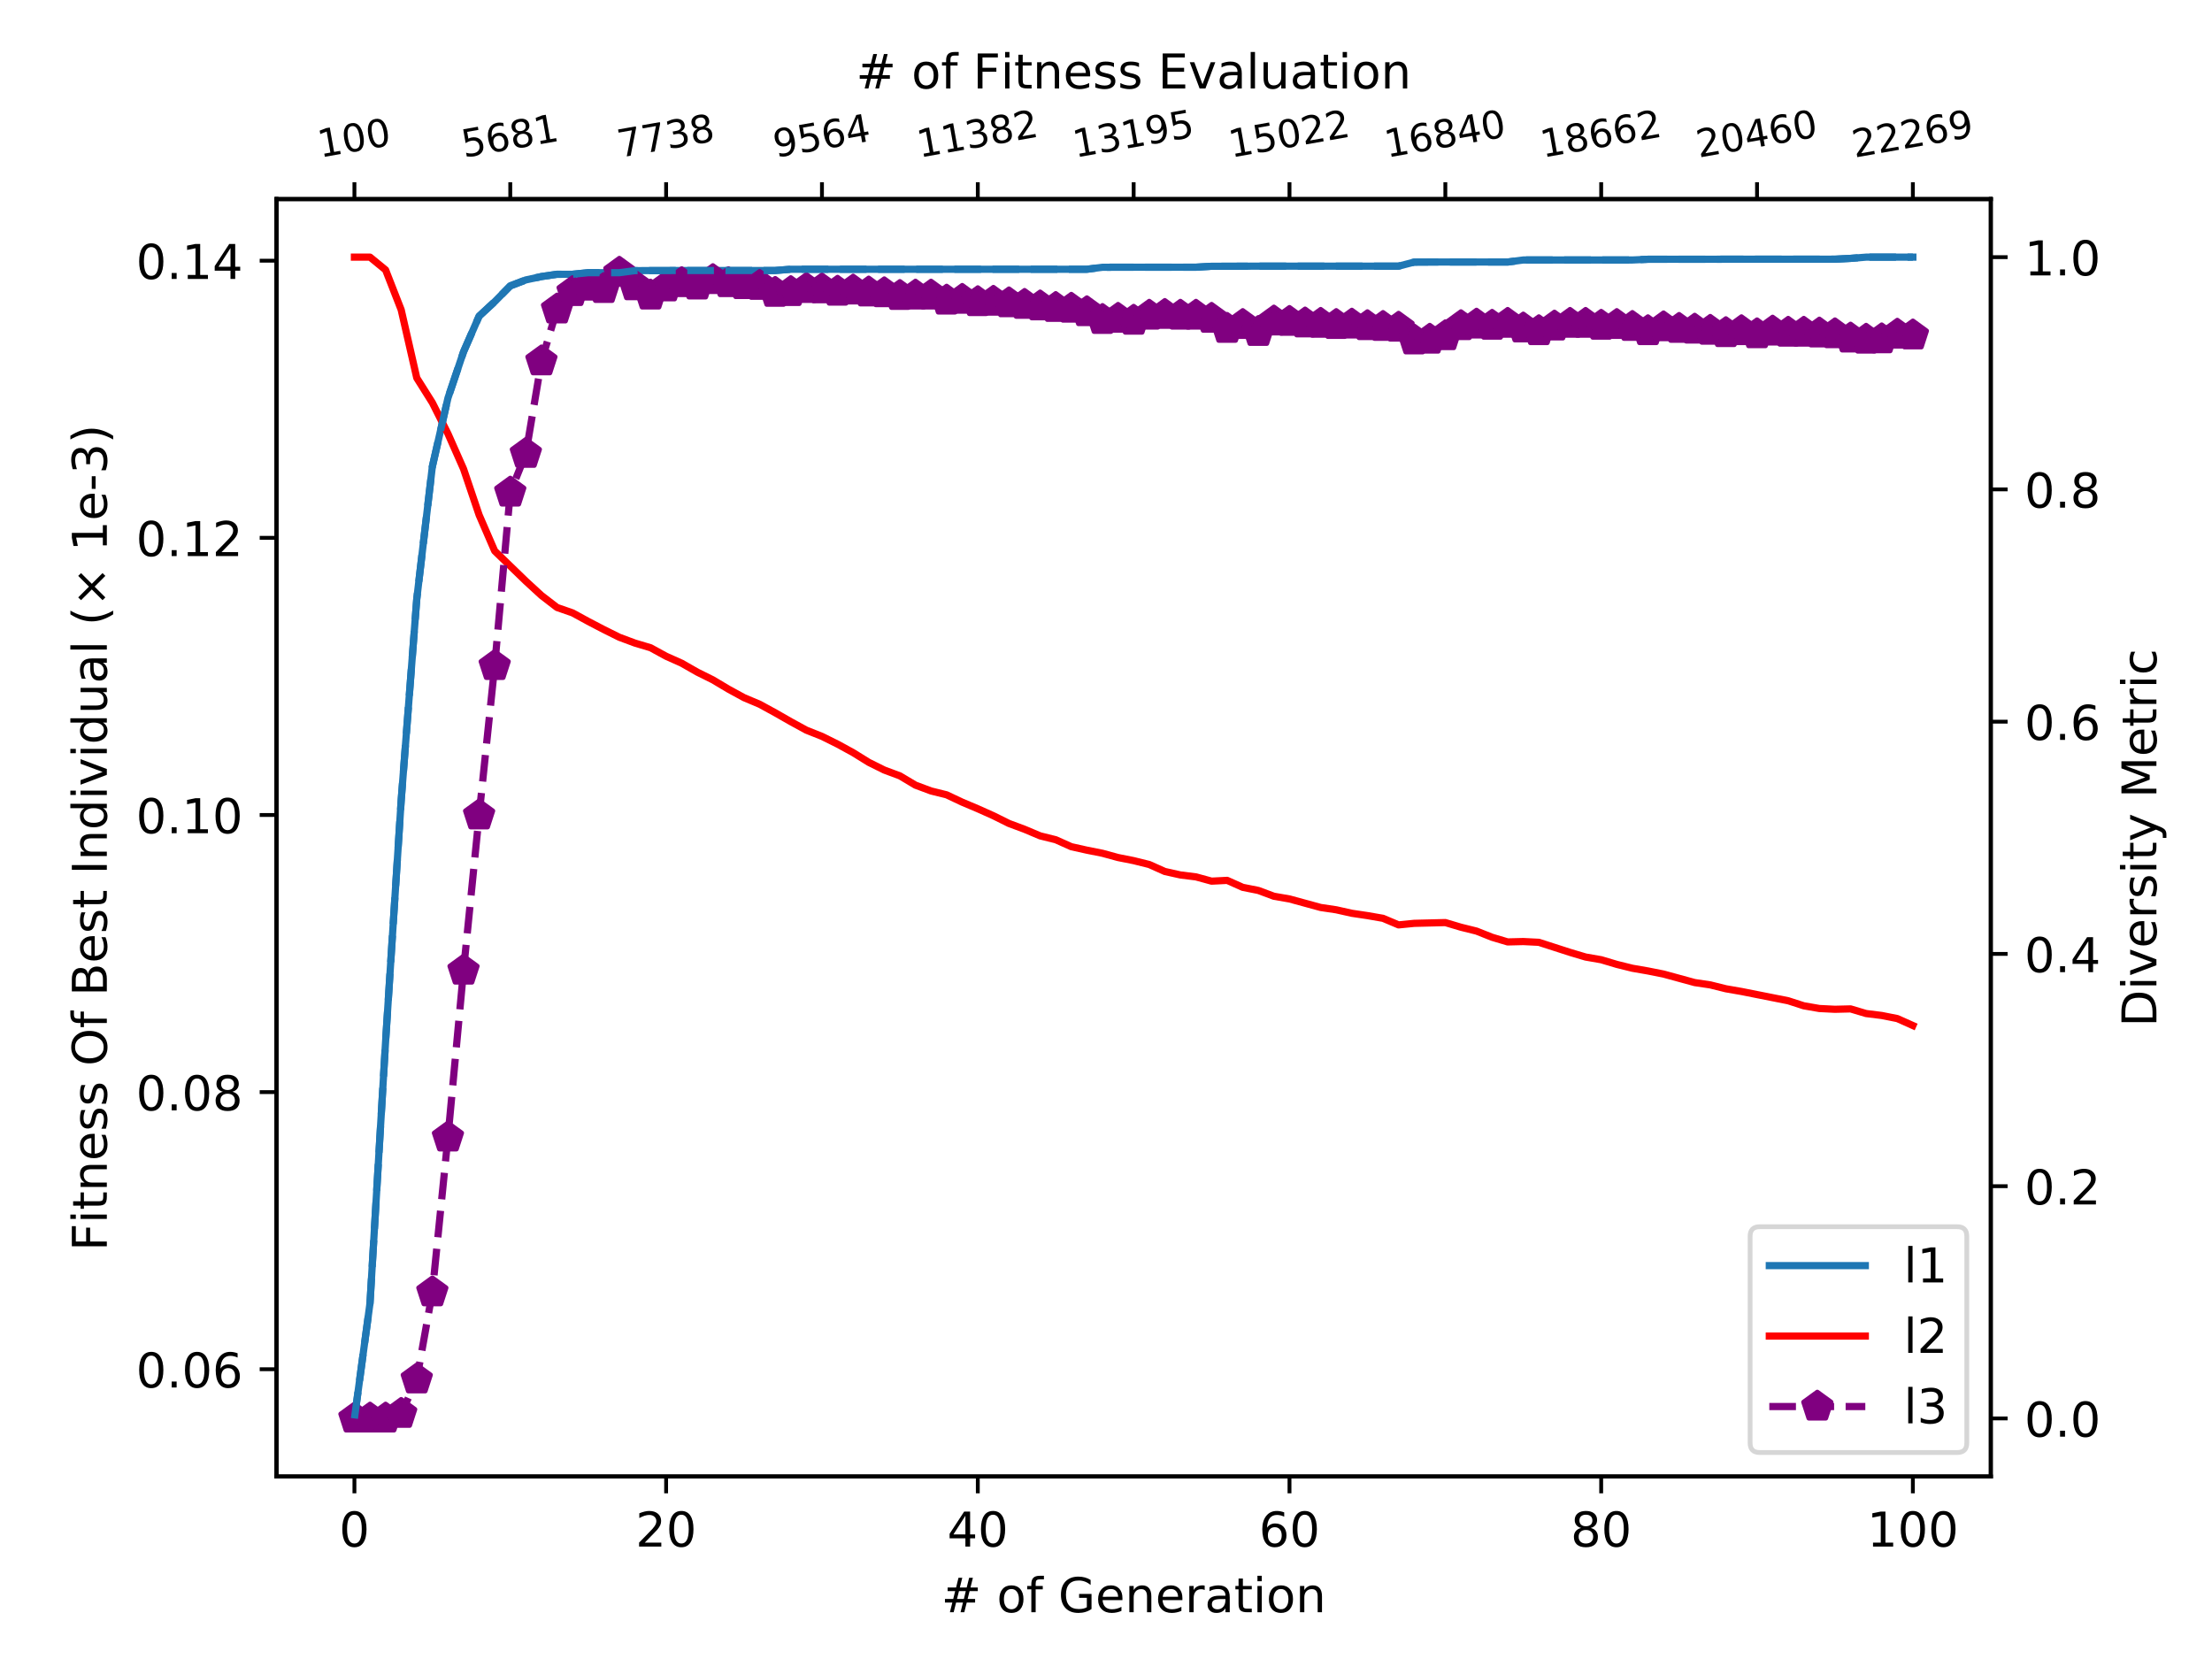 <?xml version="1.0" encoding="utf-8" standalone="no"?>
<!DOCTYPE svg PUBLIC "-//W3C//DTD SVG 1.1//EN"
  "http://www.w3.org/Graphics/SVG/1.1/DTD/svg11.dtd">
<!-- Created with matplotlib (https://matplotlib.org/) -->
<svg height="345.6pt" version="1.1" viewBox="0 0 460.8 345.6" width="460.8pt" xmlns="http://www.w3.org/2000/svg" xmlns:xlink="http://www.w3.org/1999/xlink">
 <defs>
  <style type="text/css">
*{stroke-linecap:butt;stroke-linejoin:round;}
  </style>
 </defs>
 <g id="figure_1">
  <g id="patch_1">
   <path d="M 0 345.6 
L 460.8 345.6 
L 460.8 0 
L 0 0 
z
" style="fill:#ffffff;"/>
  </g>
  <g id="axes_1">
   <g id="patch_2">
    <path d="M 57.6 307.584 
L 414.72 307.584 
L 414.72 41.472 
L 57.6 41.472 
z
" style="fill:#ffffff;"/>
   </g>
   <g id="matplotlib.axis_1">
    <g id="xtick_1">
     <g id="line2d_1">
      <defs>
       <path d="M 0 0 
L 0 3.5 
" id="md0db9e9a84" style="stroke:#000000;stroke-width:0.8;"/>
      </defs>
      <g>
       <use style="stroke:#000000;stroke-width:0.8;" x="73.833" xlink:href="#md0db9e9a84" y="307.584"/>
      </g>
     </g>
     <g id="text_1">
      <!-- 0 -->
      <defs>
       <path d="M 31.781 66.406 
Q 24.172 66.406 20.328 58.906 
Q 16.5 51.422 16.5 36.375 
Q 16.5 21.391 20.328 13.891 
Q 24.172 6.391 31.781 6.391 
Q 39.453 6.391 43.281 13.891 
Q 47.125 21.391 47.125 36.375 
Q 47.125 51.422 43.281 58.906 
Q 39.453 66.406 31.781 66.406 
z
M 31.781 74.219 
Q 44.047 74.219 50.516 64.516 
Q 56.984 54.828 56.984 36.375 
Q 56.984 17.969 50.516 8.266 
Q 44.047 -1.422 31.781 -1.422 
Q 19.531 -1.422 13.062 8.266 
Q 6.594 17.969 6.594 36.375 
Q 6.594 54.828 13.062 64.516 
Q 19.531 74.219 31.781 74.219 
z
" id="DejaVuSans-48"/>
      </defs>
      <g transform="translate(70.651 322.182)scale(0.1 -0.1)">
       <use xlink:href="#DejaVuSans-48"/>
      </g>
     </g>
    </g>
    <g id="xtick_2">
     <g id="line2d_2">
      <g>
       <use style="stroke:#000000;stroke-width:0.8;" x="138.764" xlink:href="#md0db9e9a84" y="307.584"/>
      </g>
     </g>
     <g id="text_2">
      <!-- 20 -->
      <defs>
       <path d="M 19.188 8.297 
L 53.609 8.297 
L 53.609 0 
L 7.328 0 
L 7.328 8.297 
Q 12.938 14.109 22.625 23.891 
Q 32.328 33.688 34.812 36.531 
Q 39.547 41.844 41.422 45.531 
Q 43.312 49.219 43.312 52.781 
Q 43.312 58.594 39.234 62.25 
Q 35.156 65.922 28.609 65.922 
Q 23.969 65.922 18.812 64.312 
Q 13.672 62.703 7.812 59.422 
L 7.812 69.391 
Q 13.766 71.781 18.938 73 
Q 24.125 74.219 28.422 74.219 
Q 39.75 74.219 46.484 68.547 
Q 53.219 62.891 53.219 53.422 
Q 53.219 48.922 51.531 44.891 
Q 49.859 40.875 45.406 35.406 
Q 44.188 33.984 37.641 27.219 
Q 31.109 20.453 19.188 8.297 
z
" id="DejaVuSans-50"/>
      </defs>
      <g transform="translate(132.401 322.182)scale(0.1 -0.1)">
       <use xlink:href="#DejaVuSans-50"/>
       <use x="63.623" xlink:href="#DejaVuSans-48"/>
      </g>
     </g>
    </g>
    <g id="xtick_3">
     <g id="line2d_3">
      <g>
       <use style="stroke:#000000;stroke-width:0.8;" x="203.695" xlink:href="#md0db9e9a84" y="307.584"/>
      </g>
     </g>
     <g id="text_3">
      <!-- 40 -->
      <defs>
       <path d="M 37.797 64.312 
L 12.891 25.391 
L 37.797 25.391 
z
M 35.203 72.906 
L 47.609 72.906 
L 47.609 25.391 
L 58.016 25.391 
L 58.016 17.188 
L 47.609 17.188 
L 47.609 0 
L 37.797 0 
L 37.797 17.188 
L 4.891 17.188 
L 4.891 26.703 
z
" id="DejaVuSans-52"/>
      </defs>
      <g transform="translate(197.332 322.182)scale(0.1 -0.1)">
       <use xlink:href="#DejaVuSans-52"/>
       <use x="63.623" xlink:href="#DejaVuSans-48"/>
      </g>
     </g>
    </g>
    <g id="xtick_4">
     <g id="line2d_4">
      <g>
       <use style="stroke:#000000;stroke-width:0.8;" x="268.625" xlink:href="#md0db9e9a84" y="307.584"/>
      </g>
     </g>
     <g id="text_4">
      <!-- 60 -->
      <defs>
       <path d="M 33.016 40.375 
Q 26.375 40.375 22.484 35.828 
Q 18.609 31.297 18.609 23.391 
Q 18.609 15.531 22.484 10.953 
Q 26.375 6.391 33.016 6.391 
Q 39.656 6.391 43.531 10.953 
Q 47.406 15.531 47.406 23.391 
Q 47.406 31.297 43.531 35.828 
Q 39.656 40.375 33.016 40.375 
z
M 52.594 71.297 
L 52.594 62.312 
Q 48.875 64.062 45.094 64.984 
Q 41.312 65.922 37.594 65.922 
Q 27.828 65.922 22.672 59.328 
Q 17.531 52.734 16.797 39.406 
Q 19.672 43.656 24.016 45.922 
Q 28.375 48.188 33.594 48.188 
Q 44.578 48.188 50.953 41.516 
Q 57.328 34.859 57.328 23.391 
Q 57.328 12.156 50.688 5.359 
Q 44.047 -1.422 33.016 -1.422 
Q 20.359 -1.422 13.672 8.266 
Q 6.984 17.969 6.984 36.375 
Q 6.984 53.656 15.188 63.938 
Q 23.391 74.219 37.203 74.219 
Q 40.922 74.219 44.703 73.484 
Q 48.484 72.75 52.594 71.297 
z
" id="DejaVuSans-54"/>
      </defs>
      <g transform="translate(262.263 322.182)scale(0.1 -0.1)">
       <use xlink:href="#DejaVuSans-54"/>
       <use x="63.623" xlink:href="#DejaVuSans-48"/>
      </g>
     </g>
    </g>
    <g id="xtick_5">
     <g id="line2d_5">
      <g>
       <use style="stroke:#000000;stroke-width:0.8;" x="333.556" xlink:href="#md0db9e9a84" y="307.584"/>
      </g>
     </g>
     <g id="text_5">
      <!-- 80 -->
      <defs>
       <path d="M 31.781 34.625 
Q 24.75 34.625 20.719 30.859 
Q 16.703 27.094 16.703 20.516 
Q 16.703 13.922 20.719 10.156 
Q 24.75 6.391 31.781 6.391 
Q 38.812 6.391 42.859 10.172 
Q 46.922 13.969 46.922 20.516 
Q 46.922 27.094 42.891 30.859 
Q 38.875 34.625 31.781 34.625 
z
M 21.922 38.812 
Q 15.578 40.375 12.031 44.719 
Q 8.5 49.078 8.5 55.328 
Q 8.5 64.062 14.719 69.141 
Q 20.953 74.219 31.781 74.219 
Q 42.672 74.219 48.875 69.141 
Q 55.078 64.062 55.078 55.328 
Q 55.078 49.078 51.531 44.719 
Q 48 40.375 41.703 38.812 
Q 48.828 37.156 52.797 32.312 
Q 56.781 27.484 56.781 20.516 
Q 56.781 9.906 50.312 4.234 
Q 43.844 -1.422 31.781 -1.422 
Q 19.734 -1.422 13.25 4.234 
Q 6.781 9.906 6.781 20.516 
Q 6.781 27.484 10.781 32.312 
Q 14.797 37.156 21.922 38.812 
z
M 18.312 54.391 
Q 18.312 48.734 21.844 45.562 
Q 25.391 42.391 31.781 42.391 
Q 38.141 42.391 41.719 45.562 
Q 45.312 48.734 45.312 54.391 
Q 45.312 60.062 41.719 63.234 
Q 38.141 66.406 31.781 66.406 
Q 25.391 66.406 21.844 63.234 
Q 18.312 60.062 18.312 54.391 
z
" id="DejaVuSans-56"/>
      </defs>
      <g transform="translate(327.194 322.182)scale(0.1 -0.1)">
       <use xlink:href="#DejaVuSans-56"/>
       <use x="63.623" xlink:href="#DejaVuSans-48"/>
      </g>
     </g>
    </g>
    <g id="xtick_6">
     <g id="line2d_6">
      <g>
       <use style="stroke:#000000;stroke-width:0.8;" x="398.487" xlink:href="#md0db9e9a84" y="307.584"/>
      </g>
     </g>
     <g id="text_6">
      <!-- 100 -->
      <defs>
       <path d="M 12.406 8.297 
L 28.516 8.297 
L 28.516 63.922 
L 10.984 60.406 
L 10.984 69.391 
L 28.422 72.906 
L 38.281 72.906 
L 38.281 8.297 
L 54.391 8.297 
L 54.391 0 
L 12.406 0 
z
" id="DejaVuSans-49"/>
      </defs>
      <g transform="translate(388.944 322.182)scale(0.1 -0.1)">
       <use xlink:href="#DejaVuSans-49"/>
       <use x="63.623" xlink:href="#DejaVuSans-48"/>
       <use x="127.246" xlink:href="#DejaVuSans-48"/>
      </g>
     </g>
    </g>
    <g id="text_7">
     <!-- # of Generation -->
     <defs>
      <path d="M 51.125 44 
L 36.922 44 
L 32.812 27.688 
L 47.125 27.688 
z
M 43.797 71.781 
L 38.719 51.516 
L 52.984 51.516 
L 58.109 71.781 
L 65.922 71.781 
L 60.891 51.516 
L 76.125 51.516 
L 76.125 44 
L 58.984 44 
L 54.984 27.688 
L 70.516 27.688 
L 70.516 20.219 
L 53.078 20.219 
L 48 0 
L 40.188 0 
L 45.219 20.219 
L 30.906 20.219 
L 25.875 0 
L 18.016 0 
L 23.094 20.219 
L 7.719 20.219 
L 7.719 27.688 
L 24.906 27.688 
L 29 44 
L 13.281 44 
L 13.281 51.516 
L 30.906 51.516 
L 35.891 71.781 
z
" id="DejaVuSans-35"/>
      <path id="DejaVuSans-32"/>
      <path d="M 30.609 48.391 
Q 23.391 48.391 19.188 42.75 
Q 14.984 37.109 14.984 27.297 
Q 14.984 17.484 19.156 11.844 
Q 23.344 6.203 30.609 6.203 
Q 37.797 6.203 41.984 11.859 
Q 46.188 17.531 46.188 27.297 
Q 46.188 37.016 41.984 42.703 
Q 37.797 48.391 30.609 48.391 
z
M 30.609 56 
Q 42.328 56 49.016 48.375 
Q 55.719 40.766 55.719 27.297 
Q 55.719 13.875 49.016 6.219 
Q 42.328 -1.422 30.609 -1.422 
Q 18.844 -1.422 12.172 6.219 
Q 5.516 13.875 5.516 27.297 
Q 5.516 40.766 12.172 48.375 
Q 18.844 56 30.609 56 
z
" id="DejaVuSans-111"/>
      <path d="M 37.109 75.984 
L 37.109 68.5 
L 28.516 68.5 
Q 23.688 68.5 21.797 66.547 
Q 19.922 64.594 19.922 59.516 
L 19.922 54.688 
L 34.719 54.688 
L 34.719 47.703 
L 19.922 47.703 
L 19.922 0 
L 10.891 0 
L 10.891 47.703 
L 2.297 47.703 
L 2.297 54.688 
L 10.891 54.688 
L 10.891 58.5 
Q 10.891 67.625 15.141 71.797 
Q 19.391 75.984 28.609 75.984 
z
" id="DejaVuSans-102"/>
      <path d="M 59.516 10.406 
L 59.516 29.984 
L 43.406 29.984 
L 43.406 38.094 
L 69.281 38.094 
L 69.281 6.781 
Q 63.578 2.734 56.688 0.656 
Q 49.812 -1.422 42 -1.422 
Q 24.906 -1.422 15.25 8.562 
Q 5.609 18.562 5.609 36.375 
Q 5.609 54.25 15.25 64.234 
Q 24.906 74.219 42 74.219 
Q 49.125 74.219 55.547 72.453 
Q 61.969 70.703 67.391 67.281 
L 67.391 56.781 
Q 61.922 61.422 55.766 63.766 
Q 49.609 66.109 42.828 66.109 
Q 29.438 66.109 22.719 58.641 
Q 16.016 51.172 16.016 36.375 
Q 16.016 21.625 22.719 14.156 
Q 29.438 6.688 42.828 6.688 
Q 48.047 6.688 52.141 7.594 
Q 56.25 8.5 59.516 10.406 
z
" id="DejaVuSans-71"/>
      <path d="M 56.203 29.594 
L 56.203 25.203 
L 14.891 25.203 
Q 15.484 15.922 20.484 11.062 
Q 25.484 6.203 34.422 6.203 
Q 39.594 6.203 44.453 7.469 
Q 49.312 8.734 54.109 11.281 
L 54.109 2.781 
Q 49.266 0.734 44.188 -0.344 
Q 39.109 -1.422 33.891 -1.422 
Q 20.797 -1.422 13.156 6.188 
Q 5.516 13.812 5.516 26.812 
Q 5.516 40.234 12.766 48.109 
Q 20.016 56 32.328 56 
Q 43.359 56 49.781 48.891 
Q 56.203 41.797 56.203 29.594 
z
M 47.219 32.234 
Q 47.125 39.594 43.094 43.984 
Q 39.062 48.391 32.422 48.391 
Q 24.906 48.391 20.391 44.141 
Q 15.875 39.891 15.188 32.172 
z
" id="DejaVuSans-101"/>
      <path d="M 54.891 33.016 
L 54.891 0 
L 45.906 0 
L 45.906 32.719 
Q 45.906 40.484 42.875 44.328 
Q 39.844 48.188 33.797 48.188 
Q 26.516 48.188 22.312 43.547 
Q 18.109 38.922 18.109 30.906 
L 18.109 0 
L 9.078 0 
L 9.078 54.688 
L 18.109 54.688 
L 18.109 46.188 
Q 21.344 51.125 25.703 53.562 
Q 30.078 56 35.797 56 
Q 45.219 56 50.047 50.172 
Q 54.891 44.344 54.891 33.016 
z
" id="DejaVuSans-110"/>
      <path d="M 41.109 46.297 
Q 39.594 47.172 37.812 47.578 
Q 36.031 48 33.891 48 
Q 26.266 48 22.188 43.047 
Q 18.109 38.094 18.109 28.812 
L 18.109 0 
L 9.078 0 
L 9.078 54.688 
L 18.109 54.688 
L 18.109 46.188 
Q 20.953 51.172 25.484 53.578 
Q 30.031 56 36.531 56 
Q 37.453 56 38.578 55.875 
Q 39.703 55.766 41.062 55.516 
z
" id="DejaVuSans-114"/>
      <path d="M 34.281 27.484 
Q 23.391 27.484 19.188 25 
Q 14.984 22.516 14.984 16.5 
Q 14.984 11.719 18.141 8.906 
Q 21.297 6.109 26.703 6.109 
Q 34.188 6.109 38.703 11.406 
Q 43.219 16.703 43.219 25.484 
L 43.219 27.484 
z
M 52.203 31.203 
L 52.203 0 
L 43.219 0 
L 43.219 8.297 
Q 40.141 3.328 35.547 0.953 
Q 30.953 -1.422 24.312 -1.422 
Q 15.922 -1.422 10.953 3.297 
Q 6 8.016 6 15.922 
Q 6 25.141 12.172 29.828 
Q 18.359 34.516 30.609 34.516 
L 43.219 34.516 
L 43.219 35.406 
Q 43.219 41.609 39.141 45 
Q 35.062 48.391 27.688 48.391 
Q 23 48.391 18.547 47.266 
Q 14.109 46.141 10.016 43.891 
L 10.016 52.203 
Q 14.938 54.109 19.578 55.047 
Q 24.219 56 28.609 56 
Q 40.484 56 46.344 49.844 
Q 52.203 43.703 52.203 31.203 
z
" id="DejaVuSans-97"/>
      <path d="M 18.312 70.219 
L 18.312 54.688 
L 36.812 54.688 
L 36.812 47.703 
L 18.312 47.703 
L 18.312 18.016 
Q 18.312 11.328 20.141 9.422 
Q 21.969 7.516 27.594 7.516 
L 36.812 7.516 
L 36.812 0 
L 27.594 0 
Q 17.188 0 13.234 3.875 
Q 9.281 7.766 9.281 18.016 
L 9.281 47.703 
L 2.688 47.703 
L 2.688 54.688 
L 9.281 54.688 
L 9.281 70.219 
z
" id="DejaVuSans-116"/>
      <path d="M 9.422 54.688 
L 18.406 54.688 
L 18.406 0 
L 9.422 0 
z
M 9.422 75.984 
L 18.406 75.984 
L 18.406 64.594 
L 9.422 64.594 
z
" id="DejaVuSans-105"/>
     </defs>
     <g transform="translate(196.08 335.861)scale(0.1 -0.1)">
      <use xlink:href="#DejaVuSans-35"/>
      <use x="83.789" xlink:href="#DejaVuSans-32"/>
      <use x="115.576" xlink:href="#DejaVuSans-111"/>
      <use x="176.758" xlink:href="#DejaVuSans-102"/>
      <use x="211.963" xlink:href="#DejaVuSans-32"/>
      <use x="243.75" xlink:href="#DejaVuSans-71"/>
      <use x="321.24" xlink:href="#DejaVuSans-101"/>
      <use x="382.764" xlink:href="#DejaVuSans-110"/>
      <use x="446.143" xlink:href="#DejaVuSans-101"/>
      <use x="507.666" xlink:href="#DejaVuSans-114"/>
      <use x="548.779" xlink:href="#DejaVuSans-97"/>
      <use x="610.059" xlink:href="#DejaVuSans-116"/>
      <use x="649.268" xlink:href="#DejaVuSans-105"/>
      <use x="677.051" xlink:href="#DejaVuSans-111"/>
      <use x="738.232" xlink:href="#DejaVuSans-110"/>
     </g>
    </g>
   </g>
   <g id="matplotlib.axis_2">
    <g id="ytick_1">
     <g id="line2d_7">
      <defs>
       <path d="M 0 0 
L -3.5 0 
" id="mf7c4053f97" style="stroke:#000000;stroke-width:0.8;"/>
      </defs>
      <g>
       <use style="stroke:#000000;stroke-width:0.8;" x="57.6" xlink:href="#mf7c4053f97" y="285.24"/>
      </g>
     </g>
     <g id="text_8">
      <!-- 0.06 -->
      <defs>
       <path d="M 10.688 12.406 
L 21 12.406 
L 21 0 
L 10.688 0 
z
" id="DejaVuSans-46"/>
      </defs>
      <g transform="translate(28.334 289.039)scale(0.1 -0.1)">
       <use xlink:href="#DejaVuSans-48"/>
       <use x="63.623" xlink:href="#DejaVuSans-46"/>
       <use x="95.41" xlink:href="#DejaVuSans-48"/>
       <use x="159.033" xlink:href="#DejaVuSans-54"/>
      </g>
     </g>
    </g>
    <g id="ytick_2">
     <g id="line2d_8">
      <g>
       <use style="stroke:#000000;stroke-width:0.8;" x="57.6" xlink:href="#mf7c4053f97" y="227.507"/>
      </g>
     </g>
     <g id="text_9">
      <!-- 0.08 -->
      <g transform="translate(28.334 231.307)scale(0.1 -0.1)">
       <use xlink:href="#DejaVuSans-48"/>
       <use x="63.623" xlink:href="#DejaVuSans-46"/>
       <use x="95.41" xlink:href="#DejaVuSans-48"/>
       <use x="159.033" xlink:href="#DejaVuSans-56"/>
      </g>
     </g>
    </g>
    <g id="ytick_3">
     <g id="line2d_9">
      <g>
       <use style="stroke:#000000;stroke-width:0.8;" x="57.6" xlink:href="#mf7c4053f97" y="169.775"/>
      </g>
     </g>
     <g id="text_10">
      <!-- 0.10 -->
      <g transform="translate(28.334 173.574)scale(0.1 -0.1)">
       <use xlink:href="#DejaVuSans-48"/>
       <use x="63.623" xlink:href="#DejaVuSans-46"/>
       <use x="95.41" xlink:href="#DejaVuSans-49"/>
       <use x="159.033" xlink:href="#DejaVuSans-48"/>
      </g>
     </g>
    </g>
    <g id="ytick_4">
     <g id="line2d_10">
      <g>
       <use style="stroke:#000000;stroke-width:0.8;" x="57.6" xlink:href="#mf7c4053f97" y="112.042"/>
      </g>
     </g>
     <g id="text_11">
      <!-- 0.12 -->
      <g transform="translate(28.334 115.841)scale(0.1 -0.1)">
       <use xlink:href="#DejaVuSans-48"/>
       <use x="63.623" xlink:href="#DejaVuSans-46"/>
       <use x="95.41" xlink:href="#DejaVuSans-49"/>
       <use x="159.033" xlink:href="#DejaVuSans-50"/>
      </g>
     </g>
    </g>
    <g id="ytick_5">
     <g id="line2d_11">
      <g>
       <use style="stroke:#000000;stroke-width:0.8;" x="57.6" xlink:href="#mf7c4053f97" y="54.309"/>
      </g>
     </g>
     <g id="text_12">
      <!-- 0.14 -->
      <g transform="translate(28.334 58.108)scale(0.1 -0.1)">
       <use xlink:href="#DejaVuSans-48"/>
       <use x="63.623" xlink:href="#DejaVuSans-46"/>
       <use x="95.41" xlink:href="#DejaVuSans-49"/>
       <use x="159.033" xlink:href="#DejaVuSans-52"/>
      </g>
     </g>
    </g>
    <g id="text_13">
     <!-- Fitness Of Best Individual (× 1e-3) -->
     <defs>
      <path d="M 9.812 72.906 
L 51.703 72.906 
L 51.703 64.594 
L 19.672 64.594 
L 19.672 43.109 
L 48.578 43.109 
L 48.578 34.812 
L 19.672 34.812 
L 19.672 0 
L 9.812 0 
z
" id="DejaVuSans-70"/>
      <path d="M 44.281 53.078 
L 44.281 44.578 
Q 40.484 46.531 36.375 47.5 
Q 32.281 48.484 27.875 48.484 
Q 21.188 48.484 17.844 46.438 
Q 14.5 44.391 14.5 40.281 
Q 14.5 37.156 16.891 35.375 
Q 19.281 33.594 26.516 31.984 
L 29.594 31.297 
Q 39.156 29.25 43.188 25.516 
Q 47.219 21.781 47.219 15.094 
Q 47.219 7.469 41.188 3.016 
Q 35.156 -1.422 24.609 -1.422 
Q 20.219 -1.422 15.453 -0.562 
Q 10.688 0.297 5.422 2 
L 5.422 11.281 
Q 10.406 8.688 15.234 7.391 
Q 20.062 6.109 24.812 6.109 
Q 31.156 6.109 34.562 8.281 
Q 37.984 10.453 37.984 14.406 
Q 37.984 18.062 35.516 20.016 
Q 33.062 21.969 24.703 23.781 
L 21.578 24.516 
Q 13.234 26.266 9.516 29.906 
Q 5.812 33.547 5.812 39.891 
Q 5.812 47.609 11.281 51.797 
Q 16.75 56 26.812 56 
Q 31.781 56 36.172 55.266 
Q 40.578 54.547 44.281 53.078 
z
" id="DejaVuSans-115"/>
      <path d="M 39.406 66.219 
Q 28.656 66.219 22.328 58.203 
Q 16.016 50.203 16.016 36.375 
Q 16.016 22.609 22.328 14.594 
Q 28.656 6.594 39.406 6.594 
Q 50.141 6.594 56.422 14.594 
Q 62.703 22.609 62.703 36.375 
Q 62.703 50.203 56.422 58.203 
Q 50.141 66.219 39.406 66.219 
z
M 39.406 74.219 
Q 54.734 74.219 63.906 63.938 
Q 73.094 53.656 73.094 36.375 
Q 73.094 19.141 63.906 8.859 
Q 54.734 -1.422 39.406 -1.422 
Q 24.031 -1.422 14.812 8.828 
Q 5.609 19.094 5.609 36.375 
Q 5.609 53.656 14.812 63.938 
Q 24.031 74.219 39.406 74.219 
z
" id="DejaVuSans-79"/>
      <path d="M 19.672 34.812 
L 19.672 8.109 
L 35.5 8.109 
Q 43.453 8.109 47.281 11.406 
Q 51.125 14.703 51.125 21.484 
Q 51.125 28.328 47.281 31.562 
Q 43.453 34.812 35.5 34.812 
z
M 19.672 64.797 
L 19.672 42.828 
L 34.281 42.828 
Q 41.5 42.828 45.031 45.531 
Q 48.578 48.25 48.578 53.812 
Q 48.578 59.328 45.031 62.062 
Q 41.5 64.797 34.281 64.797 
z
M 9.812 72.906 
L 35.016 72.906 
Q 46.297 72.906 52.391 68.219 
Q 58.5 63.531 58.5 54.891 
Q 58.5 48.188 55.375 44.234 
Q 52.25 40.281 46.188 39.312 
Q 53.469 37.75 57.5 32.781 
Q 61.531 27.828 61.531 20.406 
Q 61.531 10.641 54.891 5.312 
Q 48.25 0 35.984 0 
L 9.812 0 
z
" id="DejaVuSans-66"/>
      <path d="M 9.812 72.906 
L 19.672 72.906 
L 19.672 0 
L 9.812 0 
z
" id="DejaVuSans-73"/>
      <path d="M 45.406 46.391 
L 45.406 75.984 
L 54.391 75.984 
L 54.391 0 
L 45.406 0 
L 45.406 8.203 
Q 42.578 3.328 38.25 0.953 
Q 33.938 -1.422 27.875 -1.422 
Q 17.969 -1.422 11.734 6.484 
Q 5.516 14.406 5.516 27.297 
Q 5.516 40.188 11.734 48.094 
Q 17.969 56 27.875 56 
Q 33.938 56 38.25 53.625 
Q 42.578 51.266 45.406 46.391 
z
M 14.797 27.297 
Q 14.797 17.391 18.875 11.75 
Q 22.953 6.109 30.078 6.109 
Q 37.203 6.109 41.297 11.75 
Q 45.406 17.391 45.406 27.297 
Q 45.406 37.203 41.297 42.844 
Q 37.203 48.484 30.078 48.484 
Q 22.953 48.484 18.875 42.844 
Q 14.797 37.203 14.797 27.297 
z
" id="DejaVuSans-100"/>
      <path d="M 2.984 54.688 
L 12.5 54.688 
L 29.594 8.797 
L 46.688 54.688 
L 56.203 54.688 
L 35.688 0 
L 23.484 0 
z
" id="DejaVuSans-118"/>
      <path d="M 8.5 21.578 
L 8.5 54.688 
L 17.484 54.688 
L 17.484 21.922 
Q 17.484 14.156 20.5 10.266 
Q 23.531 6.391 29.594 6.391 
Q 36.859 6.391 41.078 11.031 
Q 45.312 15.672 45.312 23.688 
L 45.312 54.688 
L 54.297 54.688 
L 54.297 0 
L 45.312 0 
L 45.312 8.406 
Q 42.047 3.422 37.719 1 
Q 33.406 -1.422 27.688 -1.422 
Q 18.266 -1.422 13.375 4.438 
Q 8.5 10.297 8.5 21.578 
z
M 31.109 56 
z
" id="DejaVuSans-117"/>
      <path d="M 9.422 75.984 
L 18.406 75.984 
L 18.406 0 
L 9.422 0 
z
" id="DejaVuSans-108"/>
      <path d="M 31 75.875 
Q 24.469 64.656 21.281 53.656 
Q 18.109 42.672 18.109 31.391 
Q 18.109 20.125 21.312 9.062 
Q 24.516 -2 31 -13.188 
L 23.188 -13.188 
Q 15.875 -1.703 12.234 9.375 
Q 8.594 20.453 8.594 31.391 
Q 8.594 42.281 12.203 53.312 
Q 15.828 64.359 23.188 75.875 
z
" id="DejaVuSans-40"/>
      <path d="M 70.125 53.719 
L 47.797 31.297 
L 70.125 8.984 
L 64.312 3.078 
L 41.891 25.484 
L 19.484 3.078 
L 13.719 8.984 
L 35.984 31.297 
L 13.719 53.719 
L 19.484 59.625 
L 41.891 37.203 
L 64.312 59.625 
z
" id="DejaVuSans-215"/>
      <path d="M 4.891 31.391 
L 31.203 31.391 
L 31.203 23.391 
L 4.891 23.391 
z
" id="DejaVuSans-45"/>
      <path d="M 40.578 39.312 
Q 47.656 37.797 51.625 33 
Q 55.609 28.219 55.609 21.188 
Q 55.609 10.406 48.188 4.484 
Q 40.766 -1.422 27.094 -1.422 
Q 22.516 -1.422 17.656 -0.516 
Q 12.797 0.391 7.625 2.203 
L 7.625 11.719 
Q 11.719 9.328 16.594 8.109 
Q 21.484 6.891 26.812 6.891 
Q 36.078 6.891 40.938 10.547 
Q 45.797 14.203 45.797 21.188 
Q 45.797 27.641 41.281 31.266 
Q 36.766 34.906 28.719 34.906 
L 20.219 34.906 
L 20.219 43.016 
L 29.109 43.016 
Q 36.375 43.016 40.234 45.922 
Q 44.094 48.828 44.094 54.297 
Q 44.094 59.906 40.109 62.906 
Q 36.141 65.922 28.719 65.922 
Q 24.656 65.922 20.016 65.031 
Q 15.375 64.156 9.812 62.312 
L 9.812 71.094 
Q 15.438 72.656 20.344 73.438 
Q 25.25 74.219 29.594 74.219 
Q 40.828 74.219 47.359 69.109 
Q 53.906 64.016 53.906 55.328 
Q 53.906 49.266 50.438 45.094 
Q 46.969 40.922 40.578 39.312 
z
" id="DejaVuSans-51"/>
      <path d="M 8.016 75.875 
L 15.828 75.875 
Q 23.141 64.359 26.781 53.312 
Q 30.422 42.281 30.422 31.391 
Q 30.422 20.453 26.781 9.375 
Q 23.141 -1.703 15.828 -13.188 
L 8.016 -13.188 
Q 14.5 -2 17.703 9.062 
Q 20.906 20.125 20.906 31.391 
Q 20.906 42.672 17.703 53.656 
Q 14.5 64.656 8.016 75.875 
z
" id="DejaVuSans-41"/>
     </defs>
     <g transform="translate(22.255 260.601)rotate(-90)scale(0.1 -0.1)">
      <use xlink:href="#DejaVuSans-70"/>
      <use x="57.41" xlink:href="#DejaVuSans-105"/>
      <use x="85.193" xlink:href="#DejaVuSans-116"/>
      <use x="124.402" xlink:href="#DejaVuSans-110"/>
      <use x="187.781" xlink:href="#DejaVuSans-101"/>
      <use x="249.305" xlink:href="#DejaVuSans-115"/>
      <use x="301.404" xlink:href="#DejaVuSans-115"/>
      <use x="353.504" xlink:href="#DejaVuSans-32"/>
      <use x="385.291" xlink:href="#DejaVuSans-79"/>
      <use x="464.002" xlink:href="#DejaVuSans-102"/>
      <use x="499.207" xlink:href="#DejaVuSans-32"/>
      <use x="530.994" xlink:href="#DejaVuSans-66"/>
      <use x="599.598" xlink:href="#DejaVuSans-101"/>
      <use x="661.121" xlink:href="#DejaVuSans-115"/>
      <use x="713.221" xlink:href="#DejaVuSans-116"/>
      <use x="752.43" xlink:href="#DejaVuSans-32"/>
      <use x="784.217" xlink:href="#DejaVuSans-73"/>
      <use x="813.709" xlink:href="#DejaVuSans-110"/>
      <use x="877.088" xlink:href="#DejaVuSans-100"/>
      <use x="940.564" xlink:href="#DejaVuSans-105"/>
      <use x="968.348" xlink:href="#DejaVuSans-118"/>
      <use x="1027.527" xlink:href="#DejaVuSans-105"/>
      <use x="1055.311" xlink:href="#DejaVuSans-100"/>
      <use x="1118.787" xlink:href="#DejaVuSans-117"/>
      <use x="1182.166" xlink:href="#DejaVuSans-97"/>
      <use x="1243.445" xlink:href="#DejaVuSans-108"/>
      <use x="1271.229" xlink:href="#DejaVuSans-32"/>
      <use x="1303.016" xlink:href="#DejaVuSans-40"/>
      <use x="1342.029" xlink:href="#DejaVuSans-215"/>
      <use x="1425.818" xlink:href="#DejaVuSans-32"/>
      <use x="1457.605" xlink:href="#DejaVuSans-49"/>
      <use x="1521.229" xlink:href="#DejaVuSans-101"/>
      <use x="1582.752" xlink:href="#DejaVuSans-45"/>
      <use x="1618.836" xlink:href="#DejaVuSans-51"/>
      <use x="1682.459" xlink:href="#DejaVuSans-41"/>
     </g>
    </g>
   </g>
   <g id="line2d_12">
    <path clip-path="url(#p2cf9df6bf5)" d="M 73.833 295.488 
L 77.079 271.465 
L 80.326 216.97 
L 83.572 166.775 
L 86.819 124.796 
L 90.065 97.2 
L 93.312 82.935 
L 96.559 73.296 
L 99.805 65.86 
L 103.052 62.849 
L 106.298 59.552 
L 109.545 58.311 
L 112.791 57.61 
L 116.038 57.136 
L 119.284 57.136 
L 122.531 56.809 
L 125.777 56.809 
L 129.024 56.809 
L 132.271 56.378 
L 135.517 56.363 
L 138.764 56.363 
L 142.01 56.348 
L 145.257 56.348 
L 148.503 56.348 
L 151.75 56.348 
L 154.996 56.348 
L 158.243 56.348 
L 161.489 56.348 
L 164.736 56.09 
L 167.983 56.09 
L 171.229 56.09 
L 174.476 56.09 
L 177.722 56.09 
L 180.969 56.09 
L 184.215 56.09 
L 187.462 56.09 
L 190.708 56.09 
L 193.955 56.09 
L 197.201 56.09 
L 200.448 56.09 
L 203.695 56.09 
L 206.941 56.09 
L 210.188 56.09 
L 213.434 56.09 
L 216.681 56.09 
L 219.927 56.09 
L 223.174 56.09 
L 226.42 56.09 
L 229.667 55.678 
L 232.913 55.663 
L 236.16 55.663 
L 239.407 55.663 
L 242.653 55.663 
L 245.9 55.663 
L 249.146 55.663 
L 252.393 55.471 
L 255.639 55.471 
L 258.886 55.457 
L 262.132 55.441 
L 265.379 55.441 
L 268.625 55.441 
L 271.872 55.441 
L 275.119 55.441 
L 278.365 55.441 
L 281.612 55.441 
L 284.858 55.441 
L 288.105 55.441 
L 291.351 55.441 
L 294.598 54.605 
L 297.844 54.587 
L 301.091 54.587 
L 304.337 54.587 
L 307.584 54.587 
L 310.831 54.587 
L 314.077 54.587 
L 317.324 54.16 
L 320.57 54.16 
L 323.817 54.16 
L 327.063 54.16 
L 330.31 54.16 
L 333.556 54.16 
L 336.803 54.16 
L 340.049 54.16 
L 343.296 54.01 
L 346.543 54.01 
L 349.789 54.01 
L 353.036 54.01 
L 356.282 54.01 
L 359.529 53.995 
L 362.775 53.995 
L 366.022 53.995 
L 369.268 53.995 
L 372.515 53.995 
L 375.761 53.995 
L 379.008 53.995 
L 382.255 53.995 
L 385.501 53.826 
L 388.748 53.568 
L 391.994 53.568 
L 395.241 53.568 
L 398.487 53.568 
" style="fill:none;stroke:#1f77b4;stroke-linecap:square;stroke-width:1.5;"/>
   </g>
   <g id="patch_3">
    <path d="M 57.6 307.584 
L 57.6 41.472 
" style="fill:none;stroke:#000000;stroke-linecap:square;stroke-linejoin:miter;stroke-width:0.8;"/>
   </g>
   <g id="patch_4">
    <path d="M 414.72 307.584 
L 414.72 41.472 
" style="fill:none;stroke:#000000;stroke-linecap:square;stroke-linejoin:miter;stroke-width:0.8;"/>
   </g>
   <g id="patch_5">
    <path d="M 57.6 307.584 
L 414.72 307.584 
" style="fill:none;stroke:#000000;stroke-linecap:square;stroke-linejoin:miter;stroke-width:0.8;"/>
   </g>
   <g id="patch_6">
    <path d="M 57.6 41.472 
L 414.72 41.472 
" style="fill:none;stroke:#000000;stroke-linecap:square;stroke-linejoin:miter;stroke-width:0.8;"/>
   </g>
  </g>
  <g id="axes_2">
   <g id="matplotlib.axis_3">
    <g id="ytick_6">
     <g id="line2d_13">
      <defs>
       <path d="M 0 0 
L 3.5 0 
" id="m220c06e8c5" style="stroke:#000000;stroke-width:0.8;"/>
      </defs>
      <g>
       <use style="stroke:#000000;stroke-width:0.8;" x="414.72" xlink:href="#m220c06e8c5" y="295.488"/>
      </g>
     </g>
     <g id="text_14">
      <!-- 0.0 -->
      <g transform="translate(421.72 299.287)scale(0.1 -0.1)">
       <use xlink:href="#DejaVuSans-48"/>
       <use x="63.623" xlink:href="#DejaVuSans-46"/>
       <use x="95.41" xlink:href="#DejaVuSans-48"/>
      </g>
     </g>
    </g>
    <g id="ytick_7">
     <g id="line2d_14">
      <g>
       <use style="stroke:#000000;stroke-width:0.8;" x="414.72" xlink:href="#m220c06e8c5" y="247.104"/>
      </g>
     </g>
     <g id="text_15">
      <!-- 0.2 -->
      <g transform="translate(421.72 250.903)scale(0.1 -0.1)">
       <use xlink:href="#DejaVuSans-48"/>
       <use x="63.623" xlink:href="#DejaVuSans-46"/>
       <use x="95.41" xlink:href="#DejaVuSans-50"/>
      </g>
     </g>
    </g>
    <g id="ytick_8">
     <g id="line2d_15">
      <g>
       <use style="stroke:#000000;stroke-width:0.8;" x="414.72" xlink:href="#m220c06e8c5" y="198.72"/>
      </g>
     </g>
     <g id="text_16">
      <!-- 0.4 -->
      <g transform="translate(421.72 202.519)scale(0.1 -0.1)">
       <use xlink:href="#DejaVuSans-48"/>
       <use x="63.623" xlink:href="#DejaVuSans-46"/>
       <use x="95.41" xlink:href="#DejaVuSans-52"/>
      </g>
     </g>
    </g>
    <g id="ytick_9">
     <g id="line2d_16">
      <g>
       <use style="stroke:#000000;stroke-width:0.8;" x="414.72" xlink:href="#m220c06e8c5" y="150.336"/>
      </g>
     </g>
     <g id="text_17">
      <!-- 0.6 -->
      <g transform="translate(421.72 154.135)scale(0.1 -0.1)">
       <use xlink:href="#DejaVuSans-48"/>
       <use x="63.623" xlink:href="#DejaVuSans-46"/>
       <use x="95.41" xlink:href="#DejaVuSans-54"/>
      </g>
     </g>
    </g>
    <g id="ytick_10">
     <g id="line2d_17">
      <g>
       <use style="stroke:#000000;stroke-width:0.8;" x="414.72" xlink:href="#m220c06e8c5" y="101.952"/>
      </g>
     </g>
     <g id="text_18">
      <!-- 0.8 -->
      <g transform="translate(421.72 105.751)scale(0.1 -0.1)">
       <use xlink:href="#DejaVuSans-48"/>
       <use x="63.623" xlink:href="#DejaVuSans-46"/>
       <use x="95.41" xlink:href="#DejaVuSans-56"/>
      </g>
     </g>
    </g>
    <g id="ytick_11">
     <g id="line2d_18">
      <g>
       <use style="stroke:#000000;stroke-width:0.8;" x="414.72" xlink:href="#m220c06e8c5" y="53.568"/>
      </g>
     </g>
     <g id="text_19">
      <!-- 1.0 -->
      <g transform="translate(421.72 57.367)scale(0.1 -0.1)">
       <use xlink:href="#DejaVuSans-49"/>
       <use x="63.623" xlink:href="#DejaVuSans-46"/>
       <use x="95.41" xlink:href="#DejaVuSans-48"/>
      </g>
     </g>
    </g>
    <g id="text_20">
     <!-- Diversity Metric -->
     <defs>
      <path d="M 19.672 64.797 
L 19.672 8.109 
L 31.594 8.109 
Q 46.688 8.109 53.688 14.938 
Q 60.688 21.781 60.688 36.531 
Q 60.688 51.172 53.688 57.984 
Q 46.688 64.797 31.594 64.797 
z
M 9.812 72.906 
L 30.078 72.906 
Q 51.266 72.906 61.172 64.094 
Q 71.094 55.281 71.094 36.531 
Q 71.094 17.672 61.125 8.828 
Q 51.172 0 30.078 0 
L 9.812 0 
z
" id="DejaVuSans-68"/>
      <path d="M 32.172 -5.078 
Q 28.375 -14.844 24.75 -17.812 
Q 21.141 -20.797 15.094 -20.797 
L 7.906 -20.797 
L 7.906 -13.281 
L 13.188 -13.281 
Q 16.891 -13.281 18.938 -11.516 
Q 21 -9.766 23.484 -3.219 
L 25.094 0.875 
L 2.984 54.688 
L 12.5 54.688 
L 29.594 11.922 
L 46.688 54.688 
L 56.203 54.688 
z
" id="DejaVuSans-121"/>
      <path d="M 9.812 72.906 
L 24.516 72.906 
L 43.109 23.297 
L 61.812 72.906 
L 76.516 72.906 
L 76.516 0 
L 66.891 0 
L 66.891 64.016 
L 48.094 14.016 
L 38.188 14.016 
L 19.391 64.016 
L 19.391 0 
L 9.812 0 
z
" id="DejaVuSans-77"/>
      <path d="M 48.781 52.594 
L 48.781 44.188 
Q 44.969 46.297 41.141 47.344 
Q 37.312 48.391 33.406 48.391 
Q 24.656 48.391 19.812 42.844 
Q 14.984 37.312 14.984 27.297 
Q 14.984 17.281 19.812 11.734 
Q 24.656 6.203 33.406 6.203 
Q 37.312 6.203 41.141 7.25 
Q 44.969 8.297 48.781 10.406 
L 48.781 2.094 
Q 45.016 0.344 40.984 -0.531 
Q 36.969 -1.422 32.422 -1.422 
Q 20.062 -1.422 12.781 6.344 
Q 5.516 14.109 5.516 27.297 
Q 5.516 40.672 12.859 48.328 
Q 20.219 56 33.016 56 
Q 37.156 56 41.109 55.141 
Q 45.062 54.297 48.781 52.594 
z
" id="DejaVuSans-99"/>
     </defs>
     <g transform="translate(449.222 213.905)rotate(-90)scale(0.1 -0.1)">
      <use xlink:href="#DejaVuSans-68"/>
      <use x="77.002" xlink:href="#DejaVuSans-105"/>
      <use x="104.785" xlink:href="#DejaVuSans-118"/>
      <use x="163.965" xlink:href="#DejaVuSans-101"/>
      <use x="225.488" xlink:href="#DejaVuSans-114"/>
      <use x="266.602" xlink:href="#DejaVuSans-115"/>
      <use x="318.701" xlink:href="#DejaVuSans-105"/>
      <use x="346.484" xlink:href="#DejaVuSans-116"/>
      <use x="385.693" xlink:href="#DejaVuSans-121"/>
      <use x="444.873" xlink:href="#DejaVuSans-32"/>
      <use x="476.66" xlink:href="#DejaVuSans-77"/>
      <use x="562.939" xlink:href="#DejaVuSans-101"/>
      <use x="624.463" xlink:href="#DejaVuSans-116"/>
      <use x="663.672" xlink:href="#DejaVuSans-114"/>
      <use x="704.785" xlink:href="#DejaVuSans-105"/>
      <use x="732.568" xlink:href="#DejaVuSans-99"/>
     </g>
    </g>
   </g>
   <g id="line2d_19">
    <path clip-path="url(#p2cf9df6bf5)" d="M 73.833 53.568 
L 77.079 53.568 
L 80.326 56.229 
L 83.572 64.535 
L 86.819 78.728 
L 90.065 83.889 
L 93.312 90.34 
L 96.559 97.678 
L 99.805 107.274 
L 103.052 114.774 
L 106.298 117.919 
L 109.545 121.064 
L 112.791 124.047 
L 116.038 126.547 
L 119.284 127.676 
L 122.531 129.45 
L 125.777 131.144 
L 129.024 132.756 
L 132.271 133.966 
L 135.517 134.934 
L 138.764 136.708 
L 142.01 138.159 
L 145.257 140.014 
L 148.503 141.627 
L 151.75 143.562 
L 154.996 145.336 
L 158.243 146.707 
L 161.489 148.481 
L 164.736 150.336 
L 167.983 152.11 
L 171.229 153.4 
L 174.476 155.013 
L 177.722 156.787 
L 180.969 158.803 
L 184.215 160.416 
L 187.462 161.626 
L 190.708 163.561 
L 193.955 164.771 
L 197.201 165.577 
L 200.448 167.109 
L 203.695 168.48 
L 206.941 169.932 
L 210.188 171.544 
L 213.434 172.754 
L 216.681 174.125 
L 219.927 174.931 
L 223.174 176.383 
L 226.42 177.108 
L 229.667 177.754 
L 232.913 178.641 
L 236.16 179.286 
L 239.407 180.092 
L 242.653 181.544 
L 245.9 182.269 
L 249.146 182.673 
L 252.393 183.56 
L 255.639 183.398 
L 258.886 184.85 
L 262.132 185.495 
L 265.379 186.705 
L 268.625 187.269 
L 271.872 188.156 
L 275.119 189.043 
L 278.365 189.527 
L 281.612 190.253 
L 284.858 190.737 
L 288.105 191.301 
L 291.351 192.672 
L 294.598 192.349 
L 297.844 192.269 
L 301.091 192.188 
L 304.337 193.156 
L 307.584 193.962 
L 310.831 195.252 
L 314.077 196.22 
L 317.324 196.14 
L 320.57 196.301 
L 323.817 197.349 
L 327.063 198.397 
L 330.31 199.365 
L 333.556 199.93 
L 336.803 200.897 
L 340.049 201.704 
L 343.296 202.268 
L 346.543 202.913 
L 349.789 203.8 
L 353.036 204.687 
L 356.282 205.171 
L 359.529 205.978 
L 362.775 206.542 
L 366.022 207.187 
L 369.268 207.832 
L 372.515 208.477 
L 375.761 209.526 
L 379.008 210.09 
L 382.255 210.252 
L 385.501 210.171 
L 388.748 211.139 
L 391.994 211.542 
L 395.241 212.187 
L 398.487 213.638 
" style="fill:none;stroke:#ff0000;stroke-linecap:square;stroke-width:1.5;"/>
   </g>
   <g id="line2d_20">
    <path clip-path="url(#p2cf9df6bf5)" d="M 73.833 295.488 
L 77.079 295.488 
L 80.326 295.488 
L 83.572 294.52 
L 86.819 287.343 
L 90.065 269.199 
L 93.312 236.943 
L 96.559 202.188 
L 99.805 169.851 
L 103.052 138.724 
L 106.298 102.597 
L 109.545 94.533 
L 112.791 75.26 
L 116.038 64.454 
L 119.284 60.826 
L 122.531 59.697 
L 125.777 60.18 
L 129.024 56.794 
L 132.271 59.616 
L 135.517 61.551 
L 138.764 59.858 
L 142.01 58.971 
L 145.257 59.455 
L 148.503 58.326 
L 151.75 58.971 
L 154.996 59.374 
L 158.243 59.535 
L 161.489 60.987 
L 164.736 60.826 
L 167.983 60.18 
L 171.229 60.261 
L 174.476 60.745 
L 177.722 60.503 
L 180.969 60.906 
L 184.215 61.068 
L 187.462 61.632 
L 190.708 61.551 
L 193.955 61.551 
L 197.201 62.6 
L 200.448 62.438 
L 203.695 62.922 
L 206.941 62.842 
L 210.188 63.164 
L 213.434 63.487 
L 216.681 63.809 
L 219.927 64.132 
L 223.174 64.293 
L 226.42 65.019 
L 229.667 66.632 
L 232.913 66.39 
L 236.16 66.793 
L 239.407 65.745 
L 242.653 65.583 
L 245.9 65.745 
L 249.146 65.745 
L 252.393 66.39 
L 255.639 68.486 
L 258.886 67.68 
L 262.132 69.132 
L 265.379 66.954 
L 268.625 67.035 
L 271.872 67.357 
L 275.119 67.438 
L 278.365 67.68 
L 281.612 67.599 
L 284.858 67.922 
L 288.105 68.083 
L 291.351 68.244 
L 294.598 70.906 
L 297.844 70.744 
L 301.091 70.019 
L 304.337 67.922 
L 307.584 67.599 
L 310.831 67.841 
L 314.077 67.438 
L 317.324 68.406 
L 320.57 68.97 
L 323.817 68.003 
L 327.063 67.438 
L 330.31 67.438 
L 333.556 67.841 
L 336.803 67.68 
L 340.049 68.083 
L 343.296 68.97 
L 346.543 68.164 
L 349.789 68.486 
L 353.036 68.648 
L 356.282 68.89 
L 359.529 69.373 
L 362.775 68.97 
L 366.022 69.615 
L 369.268 69.051 
L 372.515 69.293 
L 375.761 69.293 
L 379.008 69.454 
L 382.255 69.615 
L 385.501 70.502 
L 388.748 70.744 
L 391.994 70.664 
L 395.241 69.696 
L 398.487 69.857 
" style="fill:none;stroke:#800080;stroke-dasharray:5.55,2.4;stroke-dashoffset:0;stroke-width:1.5;"/>
    <defs>
     <path d="M 0 -3 
L -2.853 -0.927 
L -1.763 2.427 
L 1.763 2.427 
L 2.853 -0.927 
z
" id="m4478fe2efd" style="stroke:#800080;stroke-linejoin:miter;"/>
    </defs>
    <g clip-path="url(#p2cf9df6bf5)">
     <use style="fill:#800080;stroke:#800080;stroke-linejoin:miter;" x="73.833" xlink:href="#m4478fe2efd" y="295.488"/>
     <use style="fill:#800080;stroke:#800080;stroke-linejoin:miter;" x="77.079" xlink:href="#m4478fe2efd" y="295.488"/>
     <use style="fill:#800080;stroke:#800080;stroke-linejoin:miter;" x="80.326" xlink:href="#m4478fe2efd" y="295.488"/>
     <use style="fill:#800080;stroke:#800080;stroke-linejoin:miter;" x="83.572" xlink:href="#m4478fe2efd" y="294.52"/>
     <use style="fill:#800080;stroke:#800080;stroke-linejoin:miter;" x="86.819" xlink:href="#m4478fe2efd" y="287.343"/>
     <use style="fill:#800080;stroke:#800080;stroke-linejoin:miter;" x="90.065" xlink:href="#m4478fe2efd" y="269.199"/>
     <use style="fill:#800080;stroke:#800080;stroke-linejoin:miter;" x="93.312" xlink:href="#m4478fe2efd" y="236.943"/>
     <use style="fill:#800080;stroke:#800080;stroke-linejoin:miter;" x="96.559" xlink:href="#m4478fe2efd" y="202.188"/>
     <use style="fill:#800080;stroke:#800080;stroke-linejoin:miter;" x="99.805" xlink:href="#m4478fe2efd" y="169.851"/>
     <use style="fill:#800080;stroke:#800080;stroke-linejoin:miter;" x="103.052" xlink:href="#m4478fe2efd" y="138.724"/>
     <use style="fill:#800080;stroke:#800080;stroke-linejoin:miter;" x="106.298" xlink:href="#m4478fe2efd" y="102.597"/>
     <use style="fill:#800080;stroke:#800080;stroke-linejoin:miter;" x="109.545" xlink:href="#m4478fe2efd" y="94.533"/>
     <use style="fill:#800080;stroke:#800080;stroke-linejoin:miter;" x="112.791" xlink:href="#m4478fe2efd" y="75.26"/>
     <use style="fill:#800080;stroke:#800080;stroke-linejoin:miter;" x="116.038" xlink:href="#m4478fe2efd" y="64.454"/>
     <use style="fill:#800080;stroke:#800080;stroke-linejoin:miter;" x="119.284" xlink:href="#m4478fe2efd" y="60.826"/>
     <use style="fill:#800080;stroke:#800080;stroke-linejoin:miter;" x="122.531" xlink:href="#m4478fe2efd" y="59.697"/>
     <use style="fill:#800080;stroke:#800080;stroke-linejoin:miter;" x="125.777" xlink:href="#m4478fe2efd" y="60.18"/>
     <use style="fill:#800080;stroke:#800080;stroke-linejoin:miter;" x="129.024" xlink:href="#m4478fe2efd" y="56.794"/>
     <use style="fill:#800080;stroke:#800080;stroke-linejoin:miter;" x="132.271" xlink:href="#m4478fe2efd" y="59.616"/>
     <use style="fill:#800080;stroke:#800080;stroke-linejoin:miter;" x="135.517" xlink:href="#m4478fe2efd" y="61.551"/>
     <use style="fill:#800080;stroke:#800080;stroke-linejoin:miter;" x="138.764" xlink:href="#m4478fe2efd" y="59.858"/>
     <use style="fill:#800080;stroke:#800080;stroke-linejoin:miter;" x="142.01" xlink:href="#m4478fe2efd" y="58.971"/>
     <use style="fill:#800080;stroke:#800080;stroke-linejoin:miter;" x="145.257" xlink:href="#m4478fe2efd" y="59.455"/>
     <use style="fill:#800080;stroke:#800080;stroke-linejoin:miter;" x="148.503" xlink:href="#m4478fe2efd" y="58.326"/>
     <use style="fill:#800080;stroke:#800080;stroke-linejoin:miter;" x="151.75" xlink:href="#m4478fe2efd" y="58.971"/>
     <use style="fill:#800080;stroke:#800080;stroke-linejoin:miter;" x="154.996" xlink:href="#m4478fe2efd" y="59.374"/>
     <use style="fill:#800080;stroke:#800080;stroke-linejoin:miter;" x="158.243" xlink:href="#m4478fe2efd" y="59.535"/>
     <use style="fill:#800080;stroke:#800080;stroke-linejoin:miter;" x="161.489" xlink:href="#m4478fe2efd" y="60.987"/>
     <use style="fill:#800080;stroke:#800080;stroke-linejoin:miter;" x="164.736" xlink:href="#m4478fe2efd" y="60.826"/>
     <use style="fill:#800080;stroke:#800080;stroke-linejoin:miter;" x="167.983" xlink:href="#m4478fe2efd" y="60.18"/>
     <use style="fill:#800080;stroke:#800080;stroke-linejoin:miter;" x="171.229" xlink:href="#m4478fe2efd" y="60.261"/>
     <use style="fill:#800080;stroke:#800080;stroke-linejoin:miter;" x="174.476" xlink:href="#m4478fe2efd" y="60.745"/>
     <use style="fill:#800080;stroke:#800080;stroke-linejoin:miter;" x="177.722" xlink:href="#m4478fe2efd" y="60.503"/>
     <use style="fill:#800080;stroke:#800080;stroke-linejoin:miter;" x="180.969" xlink:href="#m4478fe2efd" y="60.906"/>
     <use style="fill:#800080;stroke:#800080;stroke-linejoin:miter;" x="184.215" xlink:href="#m4478fe2efd" y="61.068"/>
     <use style="fill:#800080;stroke:#800080;stroke-linejoin:miter;" x="187.462" xlink:href="#m4478fe2efd" y="61.632"/>
     <use style="fill:#800080;stroke:#800080;stroke-linejoin:miter;" x="190.708" xlink:href="#m4478fe2efd" y="61.551"/>
     <use style="fill:#800080;stroke:#800080;stroke-linejoin:miter;" x="193.955" xlink:href="#m4478fe2efd" y="61.551"/>
     <use style="fill:#800080;stroke:#800080;stroke-linejoin:miter;" x="197.201" xlink:href="#m4478fe2efd" y="62.6"/>
     <use style="fill:#800080;stroke:#800080;stroke-linejoin:miter;" x="200.448" xlink:href="#m4478fe2efd" y="62.438"/>
     <use style="fill:#800080;stroke:#800080;stroke-linejoin:miter;" x="203.695" xlink:href="#m4478fe2efd" y="62.922"/>
     <use style="fill:#800080;stroke:#800080;stroke-linejoin:miter;" x="206.941" xlink:href="#m4478fe2efd" y="62.842"/>
     <use style="fill:#800080;stroke:#800080;stroke-linejoin:miter;" x="210.188" xlink:href="#m4478fe2efd" y="63.164"/>
     <use style="fill:#800080;stroke:#800080;stroke-linejoin:miter;" x="213.434" xlink:href="#m4478fe2efd" y="63.487"/>
     <use style="fill:#800080;stroke:#800080;stroke-linejoin:miter;" x="216.681" xlink:href="#m4478fe2efd" y="63.809"/>
     <use style="fill:#800080;stroke:#800080;stroke-linejoin:miter;" x="219.927" xlink:href="#m4478fe2efd" y="64.132"/>
     <use style="fill:#800080;stroke:#800080;stroke-linejoin:miter;" x="223.174" xlink:href="#m4478fe2efd" y="64.293"/>
     <use style="fill:#800080;stroke:#800080;stroke-linejoin:miter;" x="226.42" xlink:href="#m4478fe2efd" y="65.019"/>
     <use style="fill:#800080;stroke:#800080;stroke-linejoin:miter;" x="229.667" xlink:href="#m4478fe2efd" y="66.632"/>
     <use style="fill:#800080;stroke:#800080;stroke-linejoin:miter;" x="232.913" xlink:href="#m4478fe2efd" y="66.39"/>
     <use style="fill:#800080;stroke:#800080;stroke-linejoin:miter;" x="236.16" xlink:href="#m4478fe2efd" y="66.793"/>
     <use style="fill:#800080;stroke:#800080;stroke-linejoin:miter;" x="239.407" xlink:href="#m4478fe2efd" y="65.745"/>
     <use style="fill:#800080;stroke:#800080;stroke-linejoin:miter;" x="242.653" xlink:href="#m4478fe2efd" y="65.583"/>
     <use style="fill:#800080;stroke:#800080;stroke-linejoin:miter;" x="245.9" xlink:href="#m4478fe2efd" y="65.745"/>
     <use style="fill:#800080;stroke:#800080;stroke-linejoin:miter;" x="249.146" xlink:href="#m4478fe2efd" y="65.745"/>
     <use style="fill:#800080;stroke:#800080;stroke-linejoin:miter;" x="252.393" xlink:href="#m4478fe2efd" y="66.39"/>
     <use style="fill:#800080;stroke:#800080;stroke-linejoin:miter;" x="255.639" xlink:href="#m4478fe2efd" y="68.486"/>
     <use style="fill:#800080;stroke:#800080;stroke-linejoin:miter;" x="258.886" xlink:href="#m4478fe2efd" y="67.68"/>
     <use style="fill:#800080;stroke:#800080;stroke-linejoin:miter;" x="262.132" xlink:href="#m4478fe2efd" y="69.132"/>
     <use style="fill:#800080;stroke:#800080;stroke-linejoin:miter;" x="265.379" xlink:href="#m4478fe2efd" y="66.954"/>
     <use style="fill:#800080;stroke:#800080;stroke-linejoin:miter;" x="268.625" xlink:href="#m4478fe2efd" y="67.035"/>
     <use style="fill:#800080;stroke:#800080;stroke-linejoin:miter;" x="271.872" xlink:href="#m4478fe2efd" y="67.357"/>
     <use style="fill:#800080;stroke:#800080;stroke-linejoin:miter;" x="275.119" xlink:href="#m4478fe2efd" y="67.438"/>
     <use style="fill:#800080;stroke:#800080;stroke-linejoin:miter;" x="278.365" xlink:href="#m4478fe2efd" y="67.68"/>
     <use style="fill:#800080;stroke:#800080;stroke-linejoin:miter;" x="281.612" xlink:href="#m4478fe2efd" y="67.599"/>
     <use style="fill:#800080;stroke:#800080;stroke-linejoin:miter;" x="284.858" xlink:href="#m4478fe2efd" y="67.922"/>
     <use style="fill:#800080;stroke:#800080;stroke-linejoin:miter;" x="288.105" xlink:href="#m4478fe2efd" y="68.083"/>
     <use style="fill:#800080;stroke:#800080;stroke-linejoin:miter;" x="291.351" xlink:href="#m4478fe2efd" y="68.244"/>
     <use style="fill:#800080;stroke:#800080;stroke-linejoin:miter;" x="294.598" xlink:href="#m4478fe2efd" y="70.906"/>
     <use style="fill:#800080;stroke:#800080;stroke-linejoin:miter;" x="297.844" xlink:href="#m4478fe2efd" y="70.744"/>
     <use style="fill:#800080;stroke:#800080;stroke-linejoin:miter;" x="301.091" xlink:href="#m4478fe2efd" y="70.019"/>
     <use style="fill:#800080;stroke:#800080;stroke-linejoin:miter;" x="304.337" xlink:href="#m4478fe2efd" y="67.922"/>
     <use style="fill:#800080;stroke:#800080;stroke-linejoin:miter;" x="307.584" xlink:href="#m4478fe2efd" y="67.599"/>
     <use style="fill:#800080;stroke:#800080;stroke-linejoin:miter;" x="310.831" xlink:href="#m4478fe2efd" y="67.841"/>
     <use style="fill:#800080;stroke:#800080;stroke-linejoin:miter;" x="314.077" xlink:href="#m4478fe2efd" y="67.438"/>
     <use style="fill:#800080;stroke:#800080;stroke-linejoin:miter;" x="317.324" xlink:href="#m4478fe2efd" y="68.406"/>
     <use style="fill:#800080;stroke:#800080;stroke-linejoin:miter;" x="320.57" xlink:href="#m4478fe2efd" y="68.97"/>
     <use style="fill:#800080;stroke:#800080;stroke-linejoin:miter;" x="323.817" xlink:href="#m4478fe2efd" y="68.003"/>
     <use style="fill:#800080;stroke:#800080;stroke-linejoin:miter;" x="327.063" xlink:href="#m4478fe2efd" y="67.438"/>
     <use style="fill:#800080;stroke:#800080;stroke-linejoin:miter;" x="330.31" xlink:href="#m4478fe2efd" y="67.438"/>
     <use style="fill:#800080;stroke:#800080;stroke-linejoin:miter;" x="333.556" xlink:href="#m4478fe2efd" y="67.841"/>
     <use style="fill:#800080;stroke:#800080;stroke-linejoin:miter;" x="336.803" xlink:href="#m4478fe2efd" y="67.68"/>
     <use style="fill:#800080;stroke:#800080;stroke-linejoin:miter;" x="340.049" xlink:href="#m4478fe2efd" y="68.083"/>
     <use style="fill:#800080;stroke:#800080;stroke-linejoin:miter;" x="343.296" xlink:href="#m4478fe2efd" y="68.97"/>
     <use style="fill:#800080;stroke:#800080;stroke-linejoin:miter;" x="346.543" xlink:href="#m4478fe2efd" y="68.164"/>
     <use style="fill:#800080;stroke:#800080;stroke-linejoin:miter;" x="349.789" xlink:href="#m4478fe2efd" y="68.486"/>
     <use style="fill:#800080;stroke:#800080;stroke-linejoin:miter;" x="353.036" xlink:href="#m4478fe2efd" y="68.648"/>
     <use style="fill:#800080;stroke:#800080;stroke-linejoin:miter;" x="356.282" xlink:href="#m4478fe2efd" y="68.89"/>
     <use style="fill:#800080;stroke:#800080;stroke-linejoin:miter;" x="359.529" xlink:href="#m4478fe2efd" y="69.373"/>
     <use style="fill:#800080;stroke:#800080;stroke-linejoin:miter;" x="362.775" xlink:href="#m4478fe2efd" y="68.97"/>
     <use style="fill:#800080;stroke:#800080;stroke-linejoin:miter;" x="366.022" xlink:href="#m4478fe2efd" y="69.615"/>
     <use style="fill:#800080;stroke:#800080;stroke-linejoin:miter;" x="369.268" xlink:href="#m4478fe2efd" y="69.051"/>
     <use style="fill:#800080;stroke:#800080;stroke-linejoin:miter;" x="372.515" xlink:href="#m4478fe2efd" y="69.293"/>
     <use style="fill:#800080;stroke:#800080;stroke-linejoin:miter;" x="375.761" xlink:href="#m4478fe2efd" y="69.293"/>
     <use style="fill:#800080;stroke:#800080;stroke-linejoin:miter;" x="379.008" xlink:href="#m4478fe2efd" y="69.454"/>
     <use style="fill:#800080;stroke:#800080;stroke-linejoin:miter;" x="382.255" xlink:href="#m4478fe2efd" y="69.615"/>
     <use style="fill:#800080;stroke:#800080;stroke-linejoin:miter;" x="385.501" xlink:href="#m4478fe2efd" y="70.502"/>
     <use style="fill:#800080;stroke:#800080;stroke-linejoin:miter;" x="388.748" xlink:href="#m4478fe2efd" y="70.744"/>
     <use style="fill:#800080;stroke:#800080;stroke-linejoin:miter;" x="391.994" xlink:href="#m4478fe2efd" y="70.664"/>
     <use style="fill:#800080;stroke:#800080;stroke-linejoin:miter;" x="395.241" xlink:href="#m4478fe2efd" y="69.696"/>
     <use style="fill:#800080;stroke:#800080;stroke-linejoin:miter;" x="398.487" xlink:href="#m4478fe2efd" y="69.857"/>
    </g>
   </g>
   <g id="patch_7">
    <path d="M 57.6 307.584 
L 57.6 41.472 
" style="fill:none;stroke:#000000;stroke-linecap:square;stroke-linejoin:miter;stroke-width:0.8;"/>
   </g>
   <g id="patch_8">
    <path d="M 414.72 307.584 
L 414.72 41.472 
" style="fill:none;stroke:#000000;stroke-linecap:square;stroke-linejoin:miter;stroke-width:0.8;"/>
   </g>
   <g id="patch_9">
    <path d="M 57.6 307.584 
L 414.72 307.584 
" style="fill:none;stroke:#000000;stroke-linecap:square;stroke-linejoin:miter;stroke-width:0.8;"/>
   </g>
   <g id="patch_10">
    <path d="M 57.6 41.472 
L 414.72 41.472 
" style="fill:none;stroke:#000000;stroke-linecap:square;stroke-linejoin:miter;stroke-width:0.8;"/>
   </g>
  </g>
  <g id="axes_3">
   <g id="matplotlib.axis_4">
    <g id="xtick_7">
     <g id="line2d_21">
      <defs>
       <path d="M 0 0 
L 0 -3.5 
" id="m0bfd19de7c" style="stroke:#000000;stroke-width:0.8;"/>
      </defs>
      <g>
       <use style="stroke:#000000;stroke-width:0.8;" x="73.833" xlink:href="#m0bfd19de7c" y="41.472"/>
      </g>
     </g>
     <g id="text_21">
      <!-- 100 -->
      <g transform="translate(66.697 32.834)rotate(-10)scale(0.08 -0.08)">
       <use xlink:href="#DejaVuSans-49"/>
       <use x="63.623" xlink:href="#DejaVuSans-48"/>
       <use x="127.246" xlink:href="#DejaVuSans-48"/>
      </g>
     </g>
    </g>
    <g id="xtick_8">
     <g id="line2d_22">
      <g>
       <use style="stroke:#000000;stroke-width:0.8;" x="106.298" xlink:href="#m0bfd19de7c" y="41.472"/>
      </g>
     </g>
     <g id="text_22">
      <!-- 5681 -->
      <defs>
       <path d="M 10.797 72.906 
L 49.516 72.906 
L 49.516 64.594 
L 19.828 64.594 
L 19.828 46.734 
Q 21.969 47.469 24.109 47.828 
Q 26.266 48.188 28.422 48.188 
Q 40.625 48.188 47.75 41.5 
Q 54.891 34.812 54.891 23.391 
Q 54.891 11.625 47.562 5.094 
Q 40.234 -1.422 26.906 -1.422 
Q 22.312 -1.422 17.547 -0.641 
Q 12.797 0.141 7.719 1.703 
L 7.719 11.625 
Q 12.109 9.234 16.797 8.062 
Q 21.484 6.891 26.703 6.891 
Q 35.156 6.891 40.078 11.328 
Q 45.016 15.766 45.016 23.391 
Q 45.016 31 40.078 35.438 
Q 35.156 39.891 26.703 39.891 
Q 22.75 39.891 18.812 39.016 
Q 14.891 38.141 10.797 36.281 
z
" id="DejaVuSans-53"/>
      </defs>
      <g transform="translate(96.656 32.834)rotate(-10)scale(0.08 -0.08)">
       <use xlink:href="#DejaVuSans-53"/>
       <use x="63.623" xlink:href="#DejaVuSans-54"/>
       <use x="127.246" xlink:href="#DejaVuSans-56"/>
       <use x="190.869" xlink:href="#DejaVuSans-49"/>
      </g>
     </g>
    </g>
    <g id="xtick_9">
     <g id="line2d_23">
      <g>
       <use style="stroke:#000000;stroke-width:0.8;" x="138.764" xlink:href="#m0bfd19de7c" y="41.472"/>
      </g>
     </g>
     <g id="text_23">
      <!-- 7738 -->
      <defs>
       <path d="M 8.203 72.906 
L 55.078 72.906 
L 55.078 68.703 
L 28.609 0 
L 18.312 0 
L 43.219 64.594 
L 8.203 64.594 
z
" id="DejaVuSans-55"/>
      </defs>
      <g transform="translate(129.122 32.834)rotate(-10)scale(0.08 -0.08)">
       <use xlink:href="#DejaVuSans-55"/>
       <use x="63.623" xlink:href="#DejaVuSans-55"/>
       <use x="127.246" xlink:href="#DejaVuSans-51"/>
       <use x="190.869" xlink:href="#DejaVuSans-56"/>
      </g>
     </g>
    </g>
    <g id="xtick_10">
     <g id="line2d_24">
      <g>
       <use style="stroke:#000000;stroke-width:0.8;" x="171.229" xlink:href="#m0bfd19de7c" y="41.472"/>
      </g>
     </g>
     <g id="text_24">
      <!-- 9564 -->
      <defs>
       <path d="M 10.984 1.516 
L 10.984 10.5 
Q 14.703 8.734 18.5 7.812 
Q 22.312 6.891 25.984 6.891 
Q 35.75 6.891 40.891 13.453 
Q 46.047 20.016 46.781 33.406 
Q 43.953 29.203 39.594 26.953 
Q 35.25 24.703 29.984 24.703 
Q 19.047 24.703 12.672 31.312 
Q 6.297 37.938 6.297 49.422 
Q 6.297 60.641 12.938 67.422 
Q 19.578 74.219 30.609 74.219 
Q 43.266 74.219 49.922 64.516 
Q 56.594 54.828 56.594 36.375 
Q 56.594 19.141 48.406 8.859 
Q 40.234 -1.422 26.422 -1.422 
Q 22.703 -1.422 18.891 -0.688 
Q 15.094 0.047 10.984 1.516 
z
M 30.609 32.422 
Q 37.25 32.422 41.125 36.953 
Q 45.016 41.5 45.016 49.422 
Q 45.016 57.281 41.125 61.844 
Q 37.25 66.406 30.609 66.406 
Q 23.969 66.406 20.094 61.844 
Q 16.219 57.281 16.219 49.422 
Q 16.219 41.5 20.094 36.953 
Q 23.969 32.422 30.609 32.422 
z
" id="DejaVuSans-57"/>
      </defs>
      <g transform="translate(161.587 32.834)rotate(-10)scale(0.08 -0.08)">
       <use xlink:href="#DejaVuSans-57"/>
       <use x="63.623" xlink:href="#DejaVuSans-53"/>
       <use x="127.246" xlink:href="#DejaVuSans-54"/>
       <use x="190.869" xlink:href="#DejaVuSans-52"/>
      </g>
     </g>
    </g>
    <g id="xtick_11">
     <g id="line2d_25">
      <g>
       <use style="stroke:#000000;stroke-width:0.8;" x="203.695" xlink:href="#m0bfd19de7c" y="41.472"/>
      </g>
     </g>
     <g id="text_25">
      <!-- 11382 -->
      <g transform="translate(191.546 32.834)rotate(-10)scale(0.08 -0.08)">
       <use xlink:href="#DejaVuSans-49"/>
       <use x="63.623" xlink:href="#DejaVuSans-49"/>
       <use x="127.246" xlink:href="#DejaVuSans-51"/>
       <use x="190.869" xlink:href="#DejaVuSans-56"/>
       <use x="254.492" xlink:href="#DejaVuSans-50"/>
      </g>
     </g>
    </g>
    <g id="xtick_12">
     <g id="line2d_26">
      <g>
       <use style="stroke:#000000;stroke-width:0.8;" x="236.16" xlink:href="#m0bfd19de7c" y="41.472"/>
      </g>
     </g>
     <g id="text_26">
      <!-- 13195 -->
      <g transform="translate(224.012 32.834)rotate(-10)scale(0.08 -0.08)">
       <use xlink:href="#DejaVuSans-49"/>
       <use x="63.623" xlink:href="#DejaVuSans-51"/>
       <use x="127.246" xlink:href="#DejaVuSans-49"/>
       <use x="190.869" xlink:href="#DejaVuSans-57"/>
       <use x="254.492" xlink:href="#DejaVuSans-53"/>
      </g>
     </g>
    </g>
    <g id="xtick_13">
     <g id="line2d_27">
      <g>
       <use style="stroke:#000000;stroke-width:0.8;" x="268.625" xlink:href="#m0bfd19de7c" y="41.472"/>
      </g>
     </g>
     <g id="text_27">
      <!-- 15022 -->
      <g transform="translate(256.477 32.834)rotate(-10)scale(0.08 -0.08)">
       <use xlink:href="#DejaVuSans-49"/>
       <use x="63.623" xlink:href="#DejaVuSans-53"/>
       <use x="127.246" xlink:href="#DejaVuSans-48"/>
       <use x="190.869" xlink:href="#DejaVuSans-50"/>
       <use x="254.492" xlink:href="#DejaVuSans-50"/>
      </g>
     </g>
    </g>
    <g id="xtick_14">
     <g id="line2d_28">
      <g>
       <use style="stroke:#000000;stroke-width:0.8;" x="301.091" xlink:href="#m0bfd19de7c" y="41.472"/>
      </g>
     </g>
     <g id="text_28">
      <!-- 16840 -->
      <g transform="translate(288.943 32.834)rotate(-10)scale(0.08 -0.08)">
       <use xlink:href="#DejaVuSans-49"/>
       <use x="63.623" xlink:href="#DejaVuSans-54"/>
       <use x="127.246" xlink:href="#DejaVuSans-56"/>
       <use x="190.869" xlink:href="#DejaVuSans-52"/>
       <use x="254.492" xlink:href="#DejaVuSans-48"/>
      </g>
     </g>
    </g>
    <g id="xtick_15">
     <g id="line2d_29">
      <g>
       <use style="stroke:#000000;stroke-width:0.8;" x="333.556" xlink:href="#m0bfd19de7c" y="41.472"/>
      </g>
     </g>
     <g id="text_29">
      <!-- 18662 -->
      <g transform="translate(321.408 32.834)rotate(-10)scale(0.08 -0.08)">
       <use xlink:href="#DejaVuSans-49"/>
       <use x="63.623" xlink:href="#DejaVuSans-56"/>
       <use x="127.246" xlink:href="#DejaVuSans-54"/>
       <use x="190.869" xlink:href="#DejaVuSans-54"/>
       <use x="254.492" xlink:href="#DejaVuSans-50"/>
      </g>
     </g>
    </g>
    <g id="xtick_16">
     <g id="line2d_30">
      <g>
       <use style="stroke:#000000;stroke-width:0.8;" x="366.022" xlink:href="#m0bfd19de7c" y="41.472"/>
      </g>
     </g>
     <g id="text_30">
      <!-- 20460 -->
      <g transform="translate(353.873 32.834)rotate(-10)scale(0.08 -0.08)">
       <use xlink:href="#DejaVuSans-50"/>
       <use x="63.623" xlink:href="#DejaVuSans-48"/>
       <use x="127.246" xlink:href="#DejaVuSans-52"/>
       <use x="190.869" xlink:href="#DejaVuSans-54"/>
       <use x="254.492" xlink:href="#DejaVuSans-48"/>
      </g>
     </g>
    </g>
    <g id="xtick_17">
     <g id="line2d_31">
      <g>
       <use style="stroke:#000000;stroke-width:0.8;" x="398.487" xlink:href="#m0bfd19de7c" y="41.472"/>
      </g>
     </g>
     <g id="text_31">
      <!-- 22269 -->
      <g transform="translate(386.339 32.834)rotate(-10)scale(0.08 -0.08)">
       <use xlink:href="#DejaVuSans-50"/>
       <use x="63.623" xlink:href="#DejaVuSans-50"/>
       <use x="127.246" xlink:href="#DejaVuSans-50"/>
       <use x="190.869" xlink:href="#DejaVuSans-54"/>
       <use x="254.492" xlink:href="#DejaVuSans-57"/>
      </g>
     </g>
    </g>
    <g id="text_32">
     <!-- # of Fitness Evaluation -->
     <defs>
      <path d="M 9.812 72.906 
L 55.906 72.906 
L 55.906 64.594 
L 19.672 64.594 
L 19.672 43.016 
L 54.391 43.016 
L 54.391 34.719 
L 19.672 34.719 
L 19.672 8.297 
L 56.781 8.297 
L 56.781 0 
L 9.812 0 
z
" id="DejaVuSans-69"/>
     </defs>
     <g transform="translate(178.327 18.428)scale(0.1 -0.1)">
      <use xlink:href="#DejaVuSans-35"/>
      <use x="83.789" xlink:href="#DejaVuSans-32"/>
      <use x="115.576" xlink:href="#DejaVuSans-111"/>
      <use x="176.758" xlink:href="#DejaVuSans-102"/>
      <use x="211.963" xlink:href="#DejaVuSans-32"/>
      <use x="243.75" xlink:href="#DejaVuSans-70"/>
      <use x="301.16" xlink:href="#DejaVuSans-105"/>
      <use x="328.943" xlink:href="#DejaVuSans-116"/>
      <use x="368.152" xlink:href="#DejaVuSans-110"/>
      <use x="431.531" xlink:href="#DejaVuSans-101"/>
      <use x="493.055" xlink:href="#DejaVuSans-115"/>
      <use x="545.154" xlink:href="#DejaVuSans-115"/>
      <use x="597.254" xlink:href="#DejaVuSans-32"/>
      <use x="629.041" xlink:href="#DejaVuSans-69"/>
      <use x="692.225" xlink:href="#DejaVuSans-118"/>
      <use x="751.404" xlink:href="#DejaVuSans-97"/>
      <use x="812.684" xlink:href="#DejaVuSans-108"/>
      <use x="840.467" xlink:href="#DejaVuSans-117"/>
      <use x="903.846" xlink:href="#DejaVuSans-97"/>
      <use x="965.125" xlink:href="#DejaVuSans-116"/>
      <use x="1004.334" xlink:href="#DejaVuSans-105"/>
      <use x="1032.117" xlink:href="#DejaVuSans-111"/>
      <use x="1093.299" xlink:href="#DejaVuSans-110"/>
     </g>
    </g>
   </g>
   <g id="line2d_32">
    <path clip-path="url(#p2cf9df6bf5)" d="M 73.833 295.488 
L 77.079 271.465 
L 80.326 216.97 
L 83.572 166.775 
L 86.819 124.796 
L 90.065 97.2 
L 93.312 82.935 
L 96.559 73.296 
L 99.805 65.86 
L 103.052 62.849 
L 106.298 59.552 
L 109.545 58.311 
L 112.791 57.61 
L 116.038 57.136 
L 119.284 57.136 
L 122.531 56.809 
L 125.777 56.809 
L 129.024 56.809 
L 132.271 56.378 
L 135.517 56.363 
L 138.764 56.363 
L 142.01 56.348 
L 145.257 56.348 
L 148.503 56.348 
L 151.75 56.348 
L 154.996 56.348 
L 158.243 56.348 
L 161.489 56.348 
L 164.736 56.09 
L 167.983 56.09 
L 171.229 56.09 
L 174.476 56.09 
L 177.722 56.09 
L 180.969 56.09 
L 184.215 56.09 
L 187.462 56.09 
L 190.708 56.09 
L 193.955 56.09 
L 197.201 56.09 
L 200.448 56.09 
L 203.695 56.09 
L 206.941 56.09 
L 210.188 56.09 
L 213.434 56.09 
L 216.681 56.09 
L 219.927 56.09 
L 223.174 56.09 
L 226.42 56.09 
L 229.667 55.678 
L 232.913 55.663 
L 236.16 55.663 
L 239.407 55.663 
L 242.653 55.663 
L 245.9 55.663 
L 249.146 55.663 
L 252.393 55.471 
L 255.639 55.471 
L 258.886 55.457 
L 262.132 55.441 
L 265.379 55.441 
L 268.625 55.441 
L 271.872 55.441 
L 275.119 55.441 
L 278.365 55.441 
L 281.612 55.441 
L 284.858 55.441 
L 288.105 55.441 
L 291.351 55.441 
L 294.598 54.605 
L 297.844 54.587 
L 301.091 54.587 
L 304.337 54.587 
L 307.584 54.587 
L 310.831 54.587 
L 314.077 54.587 
L 317.324 54.16 
L 320.57 54.16 
L 323.817 54.16 
L 327.063 54.16 
L 330.31 54.16 
L 333.556 54.16 
L 336.803 54.16 
L 340.049 54.16 
L 343.296 54.01 
L 346.543 54.01 
L 349.789 54.01 
L 353.036 54.01 
L 356.282 54.01 
L 359.529 53.995 
L 362.775 53.995 
L 366.022 53.995 
L 369.268 53.995 
L 372.515 53.995 
L 375.761 53.995 
L 379.008 53.995 
L 382.255 53.995 
L 385.501 53.826 
L 388.748 53.568 
L 391.994 53.568 
L 395.241 53.568 
L 398.487 53.568 
" style="fill:none;stroke:#1f77b4;stroke-dasharray:5.55,2.4;stroke-dashoffset:0;stroke-width:1.5;"/>
   </g>
   <g id="patch_11">
    <path d="M 57.6 307.584 
L 57.6 41.472 
" style="fill:none;stroke:#000000;stroke-linecap:square;stroke-linejoin:miter;stroke-width:0.8;"/>
   </g>
   <g id="patch_12">
    <path d="M 414.72 307.584 
L 414.72 41.472 
" style="fill:none;stroke:#000000;stroke-linecap:square;stroke-linejoin:miter;stroke-width:0.8;"/>
   </g>
   <g id="patch_13">
    <path d="M 57.6 307.584 
L 414.72 307.584 
" style="fill:none;stroke:#000000;stroke-linecap:square;stroke-linejoin:miter;stroke-width:0.8;"/>
   </g>
   <g id="patch_14">
    <path d="M 57.6 41.472 
L 414.72 41.472 
" style="fill:none;stroke:#000000;stroke-linecap:square;stroke-linejoin:miter;stroke-width:0.8;"/>
   </g>
   <g id="legend_1">
    <g id="patch_15">
     <path d="M 366.579 302.584 
L 407.72 302.584 
Q 409.72 302.584 409.72 300.584 
L 409.72 257.55 
Q 409.72 255.55 407.72 255.55 
L 366.579 255.55 
Q 364.579 255.55 364.579 257.55 
L 364.579 300.584 
Q 364.579 302.584 366.579 302.584 
z
" style="fill:#ffffff;opacity:0.8;stroke:#cccccc;stroke-linejoin:miter;"/>
    </g>
    <g id="line2d_33">
     <path d="M 368.579 263.648 
L 388.579 263.648 
" style="fill:none;stroke:#1f77b4;stroke-linecap:square;stroke-width:1.5;"/>
    </g>
    <g id="line2d_34"/>
    <g id="text_33">
     <!-- l1 -->
     <g transform="translate(396.579 267.148)scale(0.1 -0.1)">
      <use xlink:href="#DejaVuSans-108"/>
      <use x="27.783" xlink:href="#DejaVuSans-49"/>
     </g>
    </g>
    <g id="line2d_35">
     <path d="M 368.579 278.326 
L 388.579 278.326 
" style="fill:none;stroke:#ff0000;stroke-linecap:square;stroke-width:1.5;"/>
    </g>
    <g id="line2d_36"/>
    <g id="text_34">
     <!-- l2 -->
     <g transform="translate(396.579 281.826)scale(0.1 -0.1)">
      <use xlink:href="#DejaVuSans-108"/>
      <use x="27.783" xlink:href="#DejaVuSans-50"/>
     </g>
    </g>
    <g id="line2d_37">
     <path d="M 368.579 293.004 
L 388.579 293.004 
" style="fill:none;stroke:#800080;stroke-dasharray:5.55,2.4;stroke-dashoffset:0;stroke-width:1.5;"/>
    </g>
    <g id="line2d_38">
     <g>
      <use style="fill:#800080;stroke:#800080;stroke-linejoin:miter;" x="378.579" xlink:href="#m4478fe2efd" y="293.004"/>
     </g>
    </g>
    <g id="text_35">
     <!-- l3 -->
     <g transform="translate(396.579 296.504)scale(0.1 -0.1)">
      <use xlink:href="#DejaVuSans-108"/>
      <use x="27.783" xlink:href="#DejaVuSans-51"/>
     </g>
    </g>
   </g>
  </g>
 </g>
 <defs>
  <clipPath id="p2cf9df6bf5">
   <rect height="266.112" width="357.12" x="57.6" y="41.472"/>
  </clipPath>
 </defs>
</svg>
